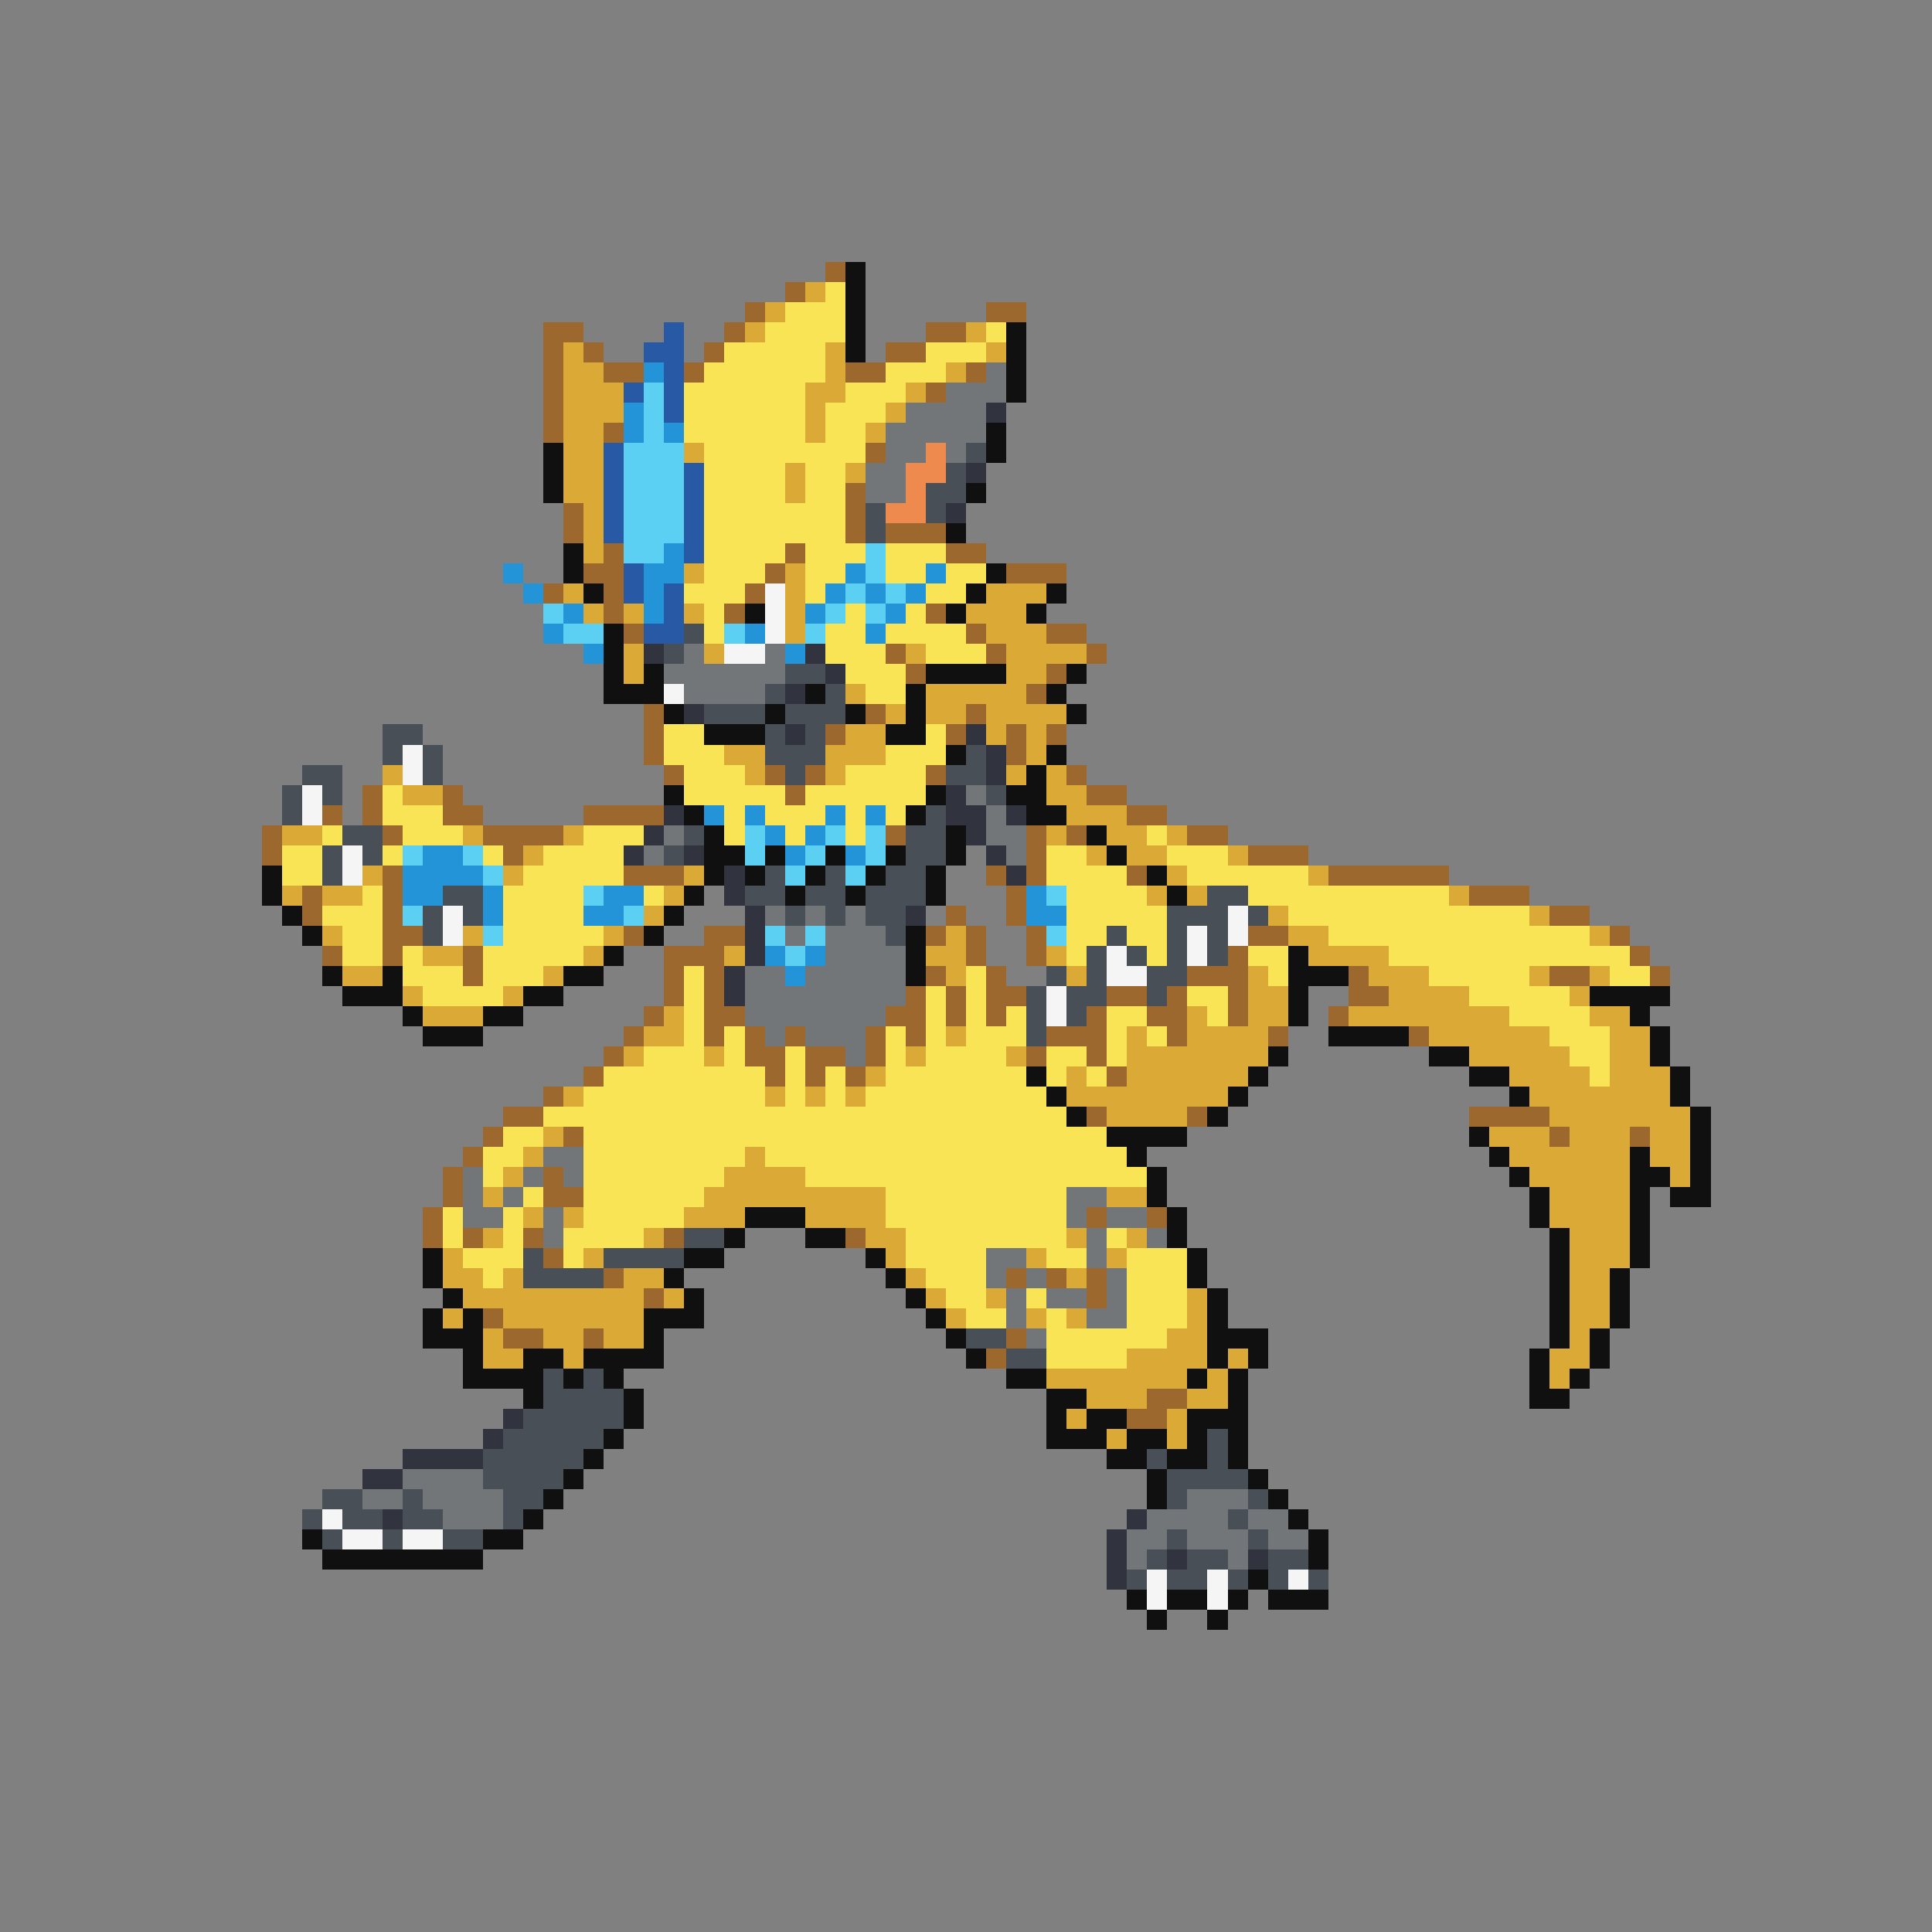 <svg xmlns="http://www.w3.org/2000/svg" viewBox="0 -0.5 96 96" shape-rendering="crispEdges">
<rect x="0" y="-0.5" width="96" height="96" fill="#808080" stroke="none"/>
<path stroke="#9d682d" d="M41 13h1M39 14h1M37 15h1M49 15h2M27 16h2M36 16h1M46 16h2M27 17h1M29 17h1M35 17h1M44 17h2M27 18h1M30 18h2M34 18h1M42 18h2M48 18h1M27 19h1M46 19h1M27 20h1M27 21h1M30 21h1M43 22h1M42 24h1M28 25h1M42 25h1M28 26h1M42 26h1M44 26h3M30 27h1M39 27h1M47 27h2M29 28h2M38 28h1M50 28h3M27 29h1M30 29h1M37 29h1M30 30h1M36 30h1M46 30h1M31 31h1M48 31h1M52 31h2M44 32h1M49 32h1M54 32h1M45 33h1M52 33h1M51 34h1M32 35h1M43 35h1M48 35h1M32 36h1M41 36h1M47 36h1M50 36h1M52 36h1M32 37h1M50 37h1M33 38h1M38 38h1M40 38h1M46 38h1M53 38h1M18 39h1M22 39h1M39 39h1M54 39h2M16 40h1M18 40h1M22 40h2M29 40h4M56 40h2M13 41h1M19 41h1M24 41h4M44 41h1M51 41h1M53 41h1M59 41h2M13 42h1M25 42h1M51 42h1M62 42h3M19 43h1M31 43h3M49 43h1M51 43h1M56 43h1M66 43h6M15 44h1M19 44h1M50 44h1M73 44h3M15 45h1M19 45h1M47 45h1M50 45h1M77 45h2M19 46h2M31 46h1M35 46h2M46 46h1M48 46h1M51 46h1M62 46h2M80 46h1M16 47h1M19 47h1M23 47h1M33 47h3M48 47h1M51 47h1M61 47h1M81 47h1M23 48h1M33 48h1M35 48h1M46 48h1M49 48h1M59 48h3M67 48h1M77 48h2M82 48h1M33 49h1M35 49h1M45 49h1M47 49h1M49 49h2M55 49h2M58 49h1M61 49h1M67 49h2M32 50h1M35 50h2M44 50h2M47 50h1M49 50h1M54 50h1M57 50h2M61 50h1M66 50h1M31 51h1M35 51h1M37 51h1M39 51h1M43 51h1M45 51h1M52 51h3M58 51h1M63 51h1M70 51h1M30 52h1M37 52h2M40 52h2M43 52h1M51 52h1M54 52h1M29 53h1M38 53h1M40 53h1M42 53h1M55 53h1M27 54h1M25 55h2M54 55h1M59 55h1M73 55h4M24 56h1M28 56h1M77 56h1M81 56h1M23 57h1M22 58h1M27 58h1M22 59h1M27 59h2M21 60h1M54 60h1M57 60h1M21 61h1M23 61h1M26 61h1M33 61h1M42 61h1M27 62h1M30 63h1M50 63h1M52 63h1M54 63h1M32 64h1M54 64h1M24 65h1M25 66h2M29 66h1M50 66h1M49 67h1M57 69h2M56 70h2" />
<path stroke="#101010" d="M42 13h1M42 14h1M42 15h1M42 16h1M50 16h1M42 17h1M50 17h1M50 18h1M50 19h1M49 21h1M27 22h1M49 22h1M27 23h1M27 24h1M48 24h1M47 26h1M28 27h1M28 28h1M49 28h1M29 29h1M48 29h1M52 29h1M37 30h1M47 30h1M51 30h1M30 31h1M30 32h1M30 33h1M32 33h1M46 33h4M53 33h1M30 34h3M40 34h1M45 34h1M52 34h1M33 35h1M38 35h1M42 35h1M45 35h1M53 35h1M35 36h3M44 36h2M47 37h1M52 37h1M51 38h1M33 39h1M46 39h1M50 39h2M34 40h1M45 40h1M51 40h2M35 41h1M47 41h1M54 41h1M35 42h2M38 42h1M41 42h1M44 42h1M47 42h1M55 42h1M13 43h1M35 43h1M37 43h1M40 43h1M43 43h1M46 43h1M57 43h1M13 44h1M34 44h1M39 44h1M42 44h1M46 44h1M58 44h1M14 45h1M33 45h1M15 46h1M32 46h1M45 46h1M30 47h1M45 47h1M64 47h1M16 48h1M19 48h1M28 48h2M45 48h1M64 48h3M17 49h3M26 49h2M64 49h1M79 49h4M20 50h1M24 50h2M64 50h1M81 50h1M21 51h3M66 51h4M82 51h1M63 52h1M71 52h2M82 52h1M51 53h1M62 53h1M73 53h2M83 53h1M52 54h1M61 54h1M75 54h1M83 54h1M53 55h1M60 55h1M84 55h1M55 56h4M73 56h1M84 56h1M56 57h1M74 57h1M81 57h1M84 57h1M57 58h1M75 58h1M81 58h2M84 58h1M57 59h1M76 59h1M81 59h1M83 59h2M37 60h3M58 60h1M76 60h1M81 60h1M36 61h1M40 61h2M58 61h1M77 61h1M81 61h1M21 62h1M34 62h2M43 62h1M59 62h1M77 62h1M81 62h1M21 63h1M33 63h1M44 63h1M59 63h1M77 63h1M80 63h1M22 64h1M34 64h1M45 64h1M60 64h1M77 64h1M80 64h1M21 65h1M23 65h1M32 65h3M46 65h1M60 65h1M77 65h1M80 65h1M21 66h3M32 66h1M47 66h1M60 66h3M77 66h1M79 66h1M23 67h1M26 67h2M29 67h4M48 67h1M60 67h1M62 67h1M76 67h1M79 67h1M23 68h4M28 68h1M30 68h1M50 68h2M59 68h1M61 68h1M76 68h1M78 68h1M26 69h1M31 69h1M52 69h2M61 69h1M76 69h2M31 70h1M52 70h1M54 70h2M59 70h3M30 71h1M52 71h3M56 71h2M59 71h1M61 71h1M29 72h1M55 72h2M58 72h2M61 72h1M28 73h1M57 73h1M62 73h1M27 74h1M57 74h1M63 74h1M26 75h1M64 75h1M15 76h1M24 76h2M65 76h1M16 77h8M65 77h1M62 78h1M56 79h1M58 79h2M61 79h1M63 79h3M57 80h1M60 80h1" />
<path stroke="#daa936" d="M40 14h1M38 15h1M37 16h1M48 16h1M28 17h1M41 17h1M49 17h1M28 18h2M41 18h1M47 18h1M28 19h3M40 19h2M45 19h1M28 20h3M40 20h1M44 20h1M28 21h2M40 21h1M43 21h1M28 22h2M34 22h1M28 23h2M39 23h1M42 23h1M28 24h2M39 24h1M29 25h1M29 26h1M29 27h1M34 28h1M39 28h1M28 29h1M39 29h1M49 29h3M29 30h1M31 30h1M34 30h1M39 30h1M48 30h3M39 31h1M49 31h3M31 32h1M35 32h1M45 32h1M50 32h4M31 33h1M50 33h2M42 34h1M46 34h5M44 35h1M46 35h2M49 35h4M42 36h2M49 36h1M51 36h1M36 37h2M41 37h3M51 37h1M19 38h1M37 38h1M41 38h1M50 38h1M52 38h1M20 39h2M52 39h2M53 40h3M14 41h2M23 41h1M28 41h1M52 41h1M55 41h2M58 41h1M26 42h1M54 42h1M56 42h2M61 42h1M18 43h1M25 43h1M34 43h1M58 43h1M65 43h1M14 44h1M16 44h2M33 44h1M57 44h1M59 44h1M72 44h1M32 45h1M63 45h1M76 45h1M16 46h1M23 46h1M30 46h1M47 46h1M64 46h2M79 46h1M21 47h2M29 47h1M36 47h1M46 47h2M52 47h1M65 47h4M17 48h2M27 48h1M47 48h1M53 48h1M62 48h1M68 48h3M76 48h1M79 48h1M20 49h1M25 49h1M62 49h2M69 49h4M78 49h1M21 50h3M33 50h1M59 50h1M62 50h2M67 50h8M79 50h2M32 51h2M47 51h1M56 51h1M59 51h4M71 51h6M80 51h2M31 52h1M35 52h1M45 52h1M50 52h1M56 52h7M73 52h5M80 52h2M43 53h1M53 53h1M56 53h6M75 53h4M80 53h3M28 54h1M38 54h1M40 54h1M42 54h1M53 54h8M76 54h7M55 55h4M77 55h7M27 56h1M74 56h3M78 56h3M82 56h2M26 57h1M37 57h1M75 57h6M82 57h2M25 58h1M36 58h4M76 58h5M83 58h1M24 59h1M35 59h9M55 59h2M77 59h4M26 60h1M28 60h1M34 60h3M40 60h4M77 60h4M24 61h1M32 61h1M43 61h2M53 61h1M56 61h1M78 61h3M22 62h1M29 62h1M44 62h1M51 62h1M55 62h1M78 62h3M22 63h2M25 63h1M31 63h2M45 63h1M53 63h1M78 63h2M23 64h9M33 64h1M46 64h1M49 64h1M59 64h1M78 64h2M22 65h1M25 65h7M47 65h1M51 65h1M53 65h1M59 65h1M78 65h2M24 66h1M27 66h2M30 66h2M58 66h2M78 66h1M24 67h2M28 67h1M56 67h4M61 67h1M77 67h2M52 68h7M60 68h1M77 68h1M54 69h3M59 69h2M53 70h1M58 70h1M55 71h1M58 71h1" />
<path stroke="#f9e455" d="M41 14h1M39 15h3M38 16h4M49 16h1M36 17h5M46 17h3M35 18h6M44 18h3M34 19h6M42 19h3M34 20h6M41 20h3M34 21h6M41 21h2M35 22h8M35 23h4M40 23h2M35 24h4M40 24h2M35 25h7M35 26h7M35 27h4M40 27h3M44 27h3M35 28h3M40 28h2M44 28h2M47 28h2M34 29h3M40 29h1M46 29h2M35 30h1M42 30h1M45 30h1M35 31h1M41 31h2M44 31h4M41 32h3M46 32h3M42 33h3M43 34h2M33 36h2M46 36h1M33 37h3M44 37h3M34 38h3M42 38h4M19 39h1M34 39h5M40 39h6M19 40h3M36 40h1M38 40h3M42 40h1M44 40h1M16 41h1M20 41h3M29 41h3M36 41h1M39 41h1M42 41h1M57 41h1M14 42h2M19 42h1M24 42h1M27 42h4M52 42h2M58 42h3M14 43h2M26 43h5M52 43h4M59 43h6M18 44h1M25 44h4M32 44h1M53 44h4M62 44h10M16 45h3M25 45h4M53 45h5M64 45h12M17 46h2M25 46h5M53 46h2M56 46h2M66 46h13M17 47h2M20 47h1M24 47h5M53 47h1M57 47h1M62 47h2M69 47h12M20 48h3M24 48h3M34 48h1M48 48h1M63 48h1M71 48h5M80 48h2M21 49h4M34 49h1M46 49h1M48 49h1M59 49h2M73 49h5M34 50h1M46 50h1M48 50h1M50 50h1M55 50h2M60 50h1M75 50h4M34 51h1M36 51h1M44 51h1M46 51h1M48 51h3M55 51h1M57 51h1M77 51h3M32 52h3M36 52h1M39 52h1M44 52h1M46 52h4M52 52h2M55 52h1M78 52h2M30 53h8M39 53h1M41 53h1M44 53h7M52 53h1M54 53h1M79 53h1M29 54h9M39 54h1M41 54h1M43 54h9M27 55h26M25 56h2M29 56h26M24 57h2M29 57h8M38 57h18M24 58h1M29 58h7M40 58h17M26 59h1M29 59h6M44 59h9M22 60h1M25 60h1M29 60h5M44 60h9M22 61h1M25 61h1M28 61h4M45 61h8M55 61h1M23 62h3M28 62h1M45 62h4M52 62h2M56 62h3M24 63h1M46 63h3M56 63h3M47 64h2M51 64h1M56 64h3M48 65h2M52 65h1M56 65h3M52 66h6M52 67h4" />
<path stroke="#2759a5" d="M33 16h1M32 17h2M33 18h1M31 19h1M33 19h1M33 20h1M30 22h1M30 23h1M34 23h1M30 24h1M34 24h1M30 25h1M34 25h1M30 26h1M34 26h1M34 27h1M31 28h1M31 29h1M33 29h1M33 30h1M32 31h2" />
<path stroke="#2394d8" d="M32 18h1M31 20h1M31 21h1M33 21h1M33 27h1M25 28h1M32 28h2M42 28h1M46 28h1M26 29h1M32 29h1M41 29h1M43 29h1M45 29h1M28 30h1M32 30h1M40 30h1M44 30h1M27 31h1M37 31h1M43 31h1M29 32h1M39 32h1M35 40h1M37 40h1M41 40h1M43 40h1M38 41h1M40 41h1M21 42h2M39 42h1M42 42h1M20 43h4M20 44h2M24 44h1M30 44h2M51 44h1M24 45h1M29 45h2M51 45h2M38 47h1M40 47h1M39 48h1" />
<path stroke="#727678" d="M49 18h1M47 19h3M45 20h4M44 21h5M44 22h2M47 22h1M43 23h2M43 24h2M34 32h1M38 32h1M33 33h6M34 34h4M48 39h1M49 40h1M33 41h1M49 41h2M32 42h1M50 42h1M38 45h1M40 45h1M42 45h1M39 46h1M41 46h3M41 47h4M37 48h2M40 48h5M37 49h8M37 50h7M38 51h1M40 51h3M42 52h1M27 57h2M23 58h1M26 58h1M28 58h1M23 59h1M25 59h1M53 59h2M23 60h2M27 60h1M53 60h1M55 60h2M27 61h1M54 61h1M57 61h1M49 62h2M54 62h1M49 63h1M51 63h1M55 63h1M50 64h1M52 64h2M55 64h1M50 65h1M54 65h2M51 66h1M20 73h4M18 74h2M21 74h4M59 74h3M22 75h3M57 75h4M62 75h2M56 76h2M59 76h3M63 76h2M56 77h1M61 77h1" />
<path stroke="#5bd0f2" d="M32 19h1M32 20h1M32 21h1M31 22h3M31 23h3M31 24h3M31 25h3M31 26h3M31 27h2M43 27h1M43 28h1M42 29h1M44 29h1M27 30h1M41 30h1M43 30h1M28 31h2M36 31h1M40 31h1M37 41h1M41 41h1M43 41h1M20 42h1M23 42h1M37 42h1M40 42h1M43 42h1M24 43h1M39 43h1M42 43h1M29 44h1M52 44h1M20 45h1M31 45h1M24 46h1M38 46h1M40 46h1M52 46h1M39 47h1" />
<path stroke="#31343e" d="M49 20h1M48 23h1M47 25h1M32 32h1M40 32h1M41 33h1M39 34h1M34 35h1M39 36h1M48 36h1M49 37h1M49 38h1M47 39h1M33 40h1M47 40h2M50 40h1M32 41h1M48 41h1M31 42h1M34 42h1M49 42h1M36 43h1M50 43h1M36 44h1M37 45h1M45 45h1M37 46h1M37 47h1M36 48h1M36 49h1M25 70h1M24 71h1M20 72h4M18 73h2M19 75h1M56 75h1M55 76h1M55 77h1M58 77h1M62 77h1M55 78h1" />
<path stroke="#ef8a4e" d="M46 22h1M45 23h2M45 24h1M44 25h2" />
<path stroke="#484f57" d="M48 22h1M47 23h1M46 24h2M43 25h1M46 25h1M43 26h1M34 31h1M33 32h1M39 33h2M38 34h1M41 34h1M35 35h3M39 35h3M19 36h2M38 36h1M40 36h1M19 37h1M21 37h1M38 37h3M48 37h1M15 38h2M21 38h1M39 38h1M47 38h2M14 39h1M16 39h1M49 39h1M14 40h1M46 40h1M17 41h2M34 41h1M45 41h2M16 42h1M18 42h1M33 42h1M45 42h2M16 43h1M38 43h1M41 43h1M44 43h2M22 44h2M37 44h2M40 44h2M43 44h3M60 44h2M21 45h1M23 45h1M39 45h1M41 45h1M43 45h2M58 45h3M62 45h1M21 46h1M44 46h1M55 46h1M58 46h1M60 46h1M54 47h1M56 47h1M58 47h1M60 47h1M52 48h1M54 48h1M57 48h2M51 49h1M53 49h2M57 49h1M51 50h1M53 50h1M51 51h1M34 61h2M26 62h1M30 62h4M26 63h4M48 66h2M50 67h2M27 68h1M29 68h1M27 69h4M26 70h5M25 71h5M60 71h1M24 72h5M57 72h1M60 72h1M24 73h4M58 73h4M16 74h2M20 74h1M25 74h2M58 74h1M62 74h1M15 75h1M17 75h2M20 75h2M25 75h1M61 75h1M16 76h1M19 76h1M22 76h2M58 76h1M62 76h1M57 77h1M59 77h2M63 77h2M56 78h1M58 78h2M61 78h1M63 78h1M65 78h1" />
<path stroke="#f5f5f5" d="M38 29h1M38 30h1M38 31h1M36 32h2M33 34h1M20 37h1M20 38h1M15 39h1M15 40h1M17 42h1M17 43h1M22 45h1M61 45h1M22 46h1M59 46h1M61 46h1M55 47h1M59 47h1M55 48h2M52 49h1M52 50h1M16 75h1M17 76h2M20 76h2M57 78h1M60 78h1M64 78h1M57 79h1M60 79h1" />
</svg>